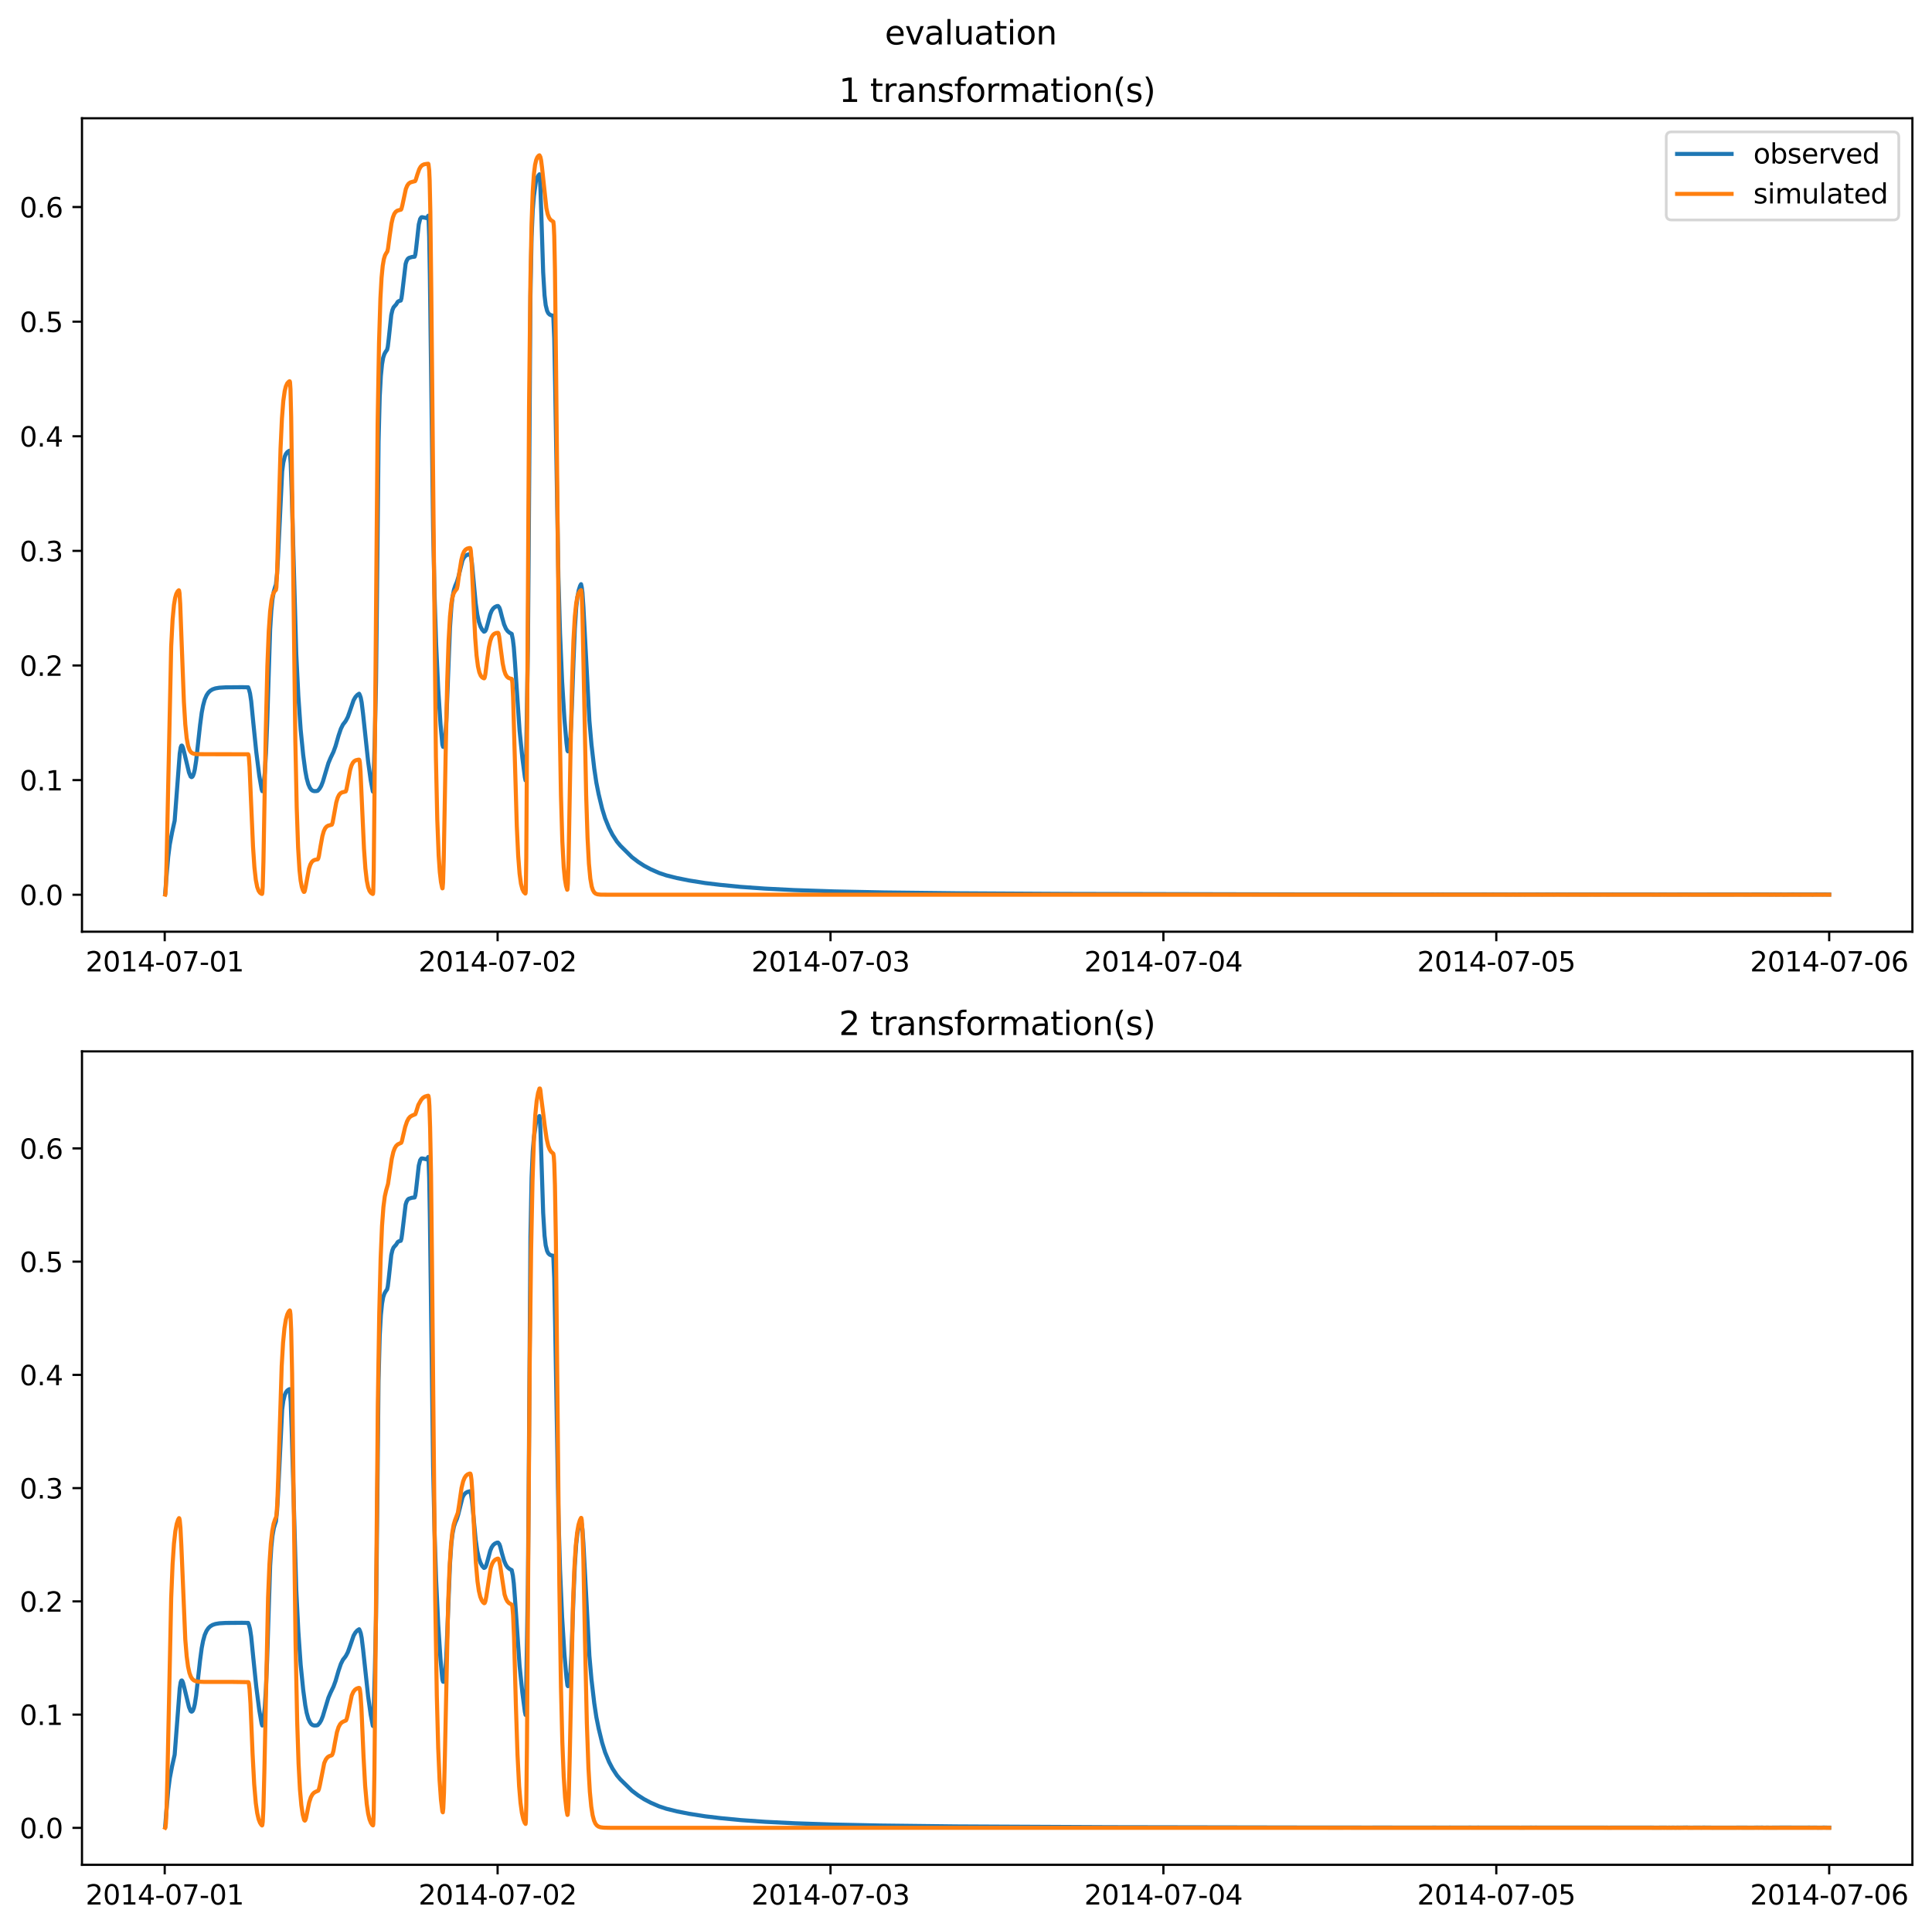 <?xml version="1.0" encoding="utf-8" standalone="no"?>
<!DOCTYPE svg PUBLIC "-//W3C//DTD SVG 1.1//EN"
  "http://www.w3.org/Graphics/SVG/1.1/DTD/svg11.dtd">
<svg xmlns:xlink="http://www.w3.org/1999/xlink" width="709.427pt" height="708.798pt" viewBox="0 0 709.427 708.798" xmlns="http://www.w3.org/2000/svg" version="1.1">
 <defs>
  <style type="text/css">*{stroke-linejoin: round; stroke-linecap: butt}</style>
 </defs>
 <g id="figure_1">
  <g id="patch_1">
   <path d="M 0 708.798 
L 709.427 708.798 
L 709.427 0 
L 0 0 
z
" style="fill: #ffffff"/>
  </g>
  <g id="axes_1">
   <g id="patch_2">
    <path d="M 30.103 342.2 
L 702.227 342.2 
L 702.227 43.44 
L 30.103 43.44 
z
" style="fill: #ffffff"/>
   </g>
   <g id="matplotlib.axis_1">
    <g id="xtick_1">
     <g id="line2d_1">
      <defs>
       <path id="mff44031fd1" d="M 0 0 
L 0 3.5 
" style="stroke: #000000; stroke-width: 0.8"/>
      </defs>
      <g>
       <use xlink:href="#mff44031fd1" x="60.484" y="342.2" style="stroke: #000000; stroke-width: 0.8"/>
      </g>
     </g>
     <g id="text_1">
      <!-- 2014-07-01 -->
      <g transform="translate(31.427 356.798) scale(0.1 -0.1)">
       <defs>
        <path id="DejaVuSans-32" d="M 1228 531 
L 3431 531 
L 3431 0 
L 469 0 
L 469 531 
Q 828 903 1448 1529 
Q 2069 2156 2228 2338 
Q 2531 2678 2651 2914 
Q 2772 3150 2772 3378 
Q 2772 3750 2511 3984 
Q 2250 4219 1831 4219 
Q 1534 4219 1204 4116 
Q 875 4013 500 3803 
L 500 4441 
Q 881 4594 1212 4672 
Q 1544 4750 1819 4750 
Q 2544 4750 2975 4387 
Q 3406 4025 3406 3419 
Q 3406 3131 3298 2873 
Q 3191 2616 2906 2266 
Q 2828 2175 2409 1742 
Q 1991 1309 1228 531 
z
" transform="scale(0.016)"/>
        <path id="DejaVuSans-30" d="M 2034 4250 
Q 1547 4250 1301 3770 
Q 1056 3291 1056 2328 
Q 1056 1369 1301 889 
Q 1547 409 2034 409 
Q 2525 409 2770 889 
Q 3016 1369 3016 2328 
Q 3016 3291 2770 3770 
Q 2525 4250 2034 4250 
z
M 2034 4750 
Q 2819 4750 3233 4129 
Q 3647 3509 3647 2328 
Q 3647 1150 3233 529 
Q 2819 -91 2034 -91 
Q 1250 -91 836 529 
Q 422 1150 422 2328 
Q 422 3509 836 4129 
Q 1250 4750 2034 4750 
z
" transform="scale(0.016)"/>
        <path id="DejaVuSans-31" d="M 794 531 
L 1825 531 
L 1825 4091 
L 703 3866 
L 703 4441 
L 1819 4666 
L 2450 4666 
L 2450 531 
L 3481 531 
L 3481 0 
L 794 0 
L 794 531 
z
" transform="scale(0.016)"/>
        <path id="DejaVuSans-34" d="M 2419 4116 
L 825 1625 
L 2419 1625 
L 2419 4116 
z
M 2253 4666 
L 3047 4666 
L 3047 1625 
L 3713 1625 
L 3713 1100 
L 3047 1100 
L 3047 0 
L 2419 0 
L 2419 1100 
L 313 1100 
L 313 1709 
L 2253 4666 
z
" transform="scale(0.016)"/>
        <path id="DejaVuSans-2d" d="M 313 2009 
L 1997 2009 
L 1997 1497 
L 313 1497 
L 313 2009 
z
" transform="scale(0.016)"/>
        <path id="DejaVuSans-37" d="M 525 4666 
L 3525 4666 
L 3525 4397 
L 1831 0 
L 1172 0 
L 2766 4134 
L 525 4134 
L 525 4666 
z
" transform="scale(0.016)"/>
       </defs>
       <use xlink:href="#DejaVuSans-32"/>
       <use xlink:href="#DejaVuSans-30" x="63.623"/>
       <use xlink:href="#DejaVuSans-31" x="127.246"/>
       <use xlink:href="#DejaVuSans-34" x="190.869"/>
       <use xlink:href="#DejaVuSans-2d" x="254.492"/>
       <use xlink:href="#DejaVuSans-30" x="290.576"/>
       <use xlink:href="#DejaVuSans-37" x="354.199"/>
       <use xlink:href="#DejaVuSans-2d" x="417.822"/>
       <use xlink:href="#DejaVuSans-30" x="453.906"/>
       <use xlink:href="#DejaVuSans-31" x="517.529"/>
      </g>
     </g>
    </g>
    <g id="xtick_2">
     <g id="line2d_2">
      <g>
       <use xlink:href="#mff44031fd1" x="182.723" y="342.2" style="stroke: #000000; stroke-width: 0.8"/>
      </g>
     </g>
     <g id="text_2">
      <!-- 2014-07-02 -->
      <g transform="translate(153.665 356.798) scale(0.1 -0.1)">
       <use xlink:href="#DejaVuSans-32"/>
       <use xlink:href="#DejaVuSans-30" x="63.623"/>
       <use xlink:href="#DejaVuSans-31" x="127.246"/>
       <use xlink:href="#DejaVuSans-34" x="190.869"/>
       <use xlink:href="#DejaVuSans-2d" x="254.492"/>
       <use xlink:href="#DejaVuSans-30" x="290.576"/>
       <use xlink:href="#DejaVuSans-37" x="354.199"/>
       <use xlink:href="#DejaVuSans-2d" x="417.822"/>
       <use xlink:href="#DejaVuSans-30" x="453.906"/>
       <use xlink:href="#DejaVuSans-32" x="517.529"/>
      </g>
     </g>
    </g>
    <g id="xtick_3">
     <g id="line2d_3">
      <g>
       <use xlink:href="#mff44031fd1" x="304.961" y="342.2" style="stroke: #000000; stroke-width: 0.8"/>
      </g>
     </g>
     <g id="text_3">
      <!-- 2014-07-03 -->
      <g transform="translate(275.903 356.798) scale(0.1 -0.1)">
       <defs>
        <path id="DejaVuSans-33" d="M 2597 2516 
Q 3050 2419 3304 2112 
Q 3559 1806 3559 1356 
Q 3559 666 3084 287 
Q 2609 -91 1734 -91 
Q 1441 -91 1130 -33 
Q 819 25 488 141 
L 488 750 
Q 750 597 1062 519 
Q 1375 441 1716 441 
Q 2309 441 2620 675 
Q 2931 909 2931 1356 
Q 2931 1769 2642 2001 
Q 2353 2234 1838 2234 
L 1294 2234 
L 1294 2753 
L 1863 2753 
Q 2328 2753 2575 2939 
Q 2822 3125 2822 3475 
Q 2822 3834 2567 4026 
Q 2313 4219 1838 4219 
Q 1578 4219 1281 4162 
Q 984 4106 628 3988 
L 628 4550 
Q 988 4650 1302 4700 
Q 1616 4750 1894 4750 
Q 2613 4750 3031 4423 
Q 3450 4097 3450 3541 
Q 3450 3153 3228 2886 
Q 3006 2619 2597 2516 
z
" transform="scale(0.016)"/>
       </defs>
       <use xlink:href="#DejaVuSans-32"/>
       <use xlink:href="#DejaVuSans-30" x="63.623"/>
       <use xlink:href="#DejaVuSans-31" x="127.246"/>
       <use xlink:href="#DejaVuSans-34" x="190.869"/>
       <use xlink:href="#DejaVuSans-2d" x="254.492"/>
       <use xlink:href="#DejaVuSans-30" x="290.576"/>
       <use xlink:href="#DejaVuSans-37" x="354.199"/>
       <use xlink:href="#DejaVuSans-2d" x="417.822"/>
       <use xlink:href="#DejaVuSans-30" x="453.906"/>
       <use xlink:href="#DejaVuSans-33" x="517.529"/>
      </g>
     </g>
    </g>
    <g id="xtick_4">
     <g id="line2d_4">
      <g>
       <use xlink:href="#mff44031fd1" x="427.199" y="342.2" style="stroke: #000000; stroke-width: 0.8"/>
      </g>
     </g>
     <g id="text_4">
      <!-- 2014-07-04 -->
      <g transform="translate(398.141 356.798) scale(0.1 -0.1)">
       <use xlink:href="#DejaVuSans-32"/>
       <use xlink:href="#DejaVuSans-30" x="63.623"/>
       <use xlink:href="#DejaVuSans-31" x="127.246"/>
       <use xlink:href="#DejaVuSans-34" x="190.869"/>
       <use xlink:href="#DejaVuSans-2d" x="254.492"/>
       <use xlink:href="#DejaVuSans-30" x="290.576"/>
       <use xlink:href="#DejaVuSans-37" x="354.199"/>
       <use xlink:href="#DejaVuSans-2d" x="417.822"/>
       <use xlink:href="#DejaVuSans-30" x="453.906"/>
       <use xlink:href="#DejaVuSans-34" x="517.529"/>
      </g>
     </g>
    </g>
    <g id="xtick_5">
     <g id="line2d_5">
      <g>
       <use xlink:href="#mff44031fd1" x="549.437" y="342.2" style="stroke: #000000; stroke-width: 0.8"/>
      </g>
     </g>
     <g id="text_5">
      <!-- 2014-07-05 -->
      <g transform="translate(520.38 356.798) scale(0.1 -0.1)">
       <defs>
        <path id="DejaVuSans-35" d="M 691 4666 
L 3169 4666 
L 3169 4134 
L 1269 4134 
L 1269 2991 
Q 1406 3038 1543 3061 
Q 1681 3084 1819 3084 
Q 2600 3084 3056 2656 
Q 3513 2228 3513 1497 
Q 3513 744 3044 326 
Q 2575 -91 1722 -91 
Q 1428 -91 1123 -41 
Q 819 9 494 109 
L 494 744 
Q 775 591 1075 516 
Q 1375 441 1709 441 
Q 2250 441 2565 725 
Q 2881 1009 2881 1497 
Q 2881 1984 2565 2268 
Q 2250 2553 1709 2553 
Q 1456 2553 1204 2497 
Q 953 2441 691 2322 
L 691 4666 
z
" transform="scale(0.016)"/>
       </defs>
       <use xlink:href="#DejaVuSans-32"/>
       <use xlink:href="#DejaVuSans-30" x="63.623"/>
       <use xlink:href="#DejaVuSans-31" x="127.246"/>
       <use xlink:href="#DejaVuSans-34" x="190.869"/>
       <use xlink:href="#DejaVuSans-2d" x="254.492"/>
       <use xlink:href="#DejaVuSans-30" x="290.576"/>
       <use xlink:href="#DejaVuSans-37" x="354.199"/>
       <use xlink:href="#DejaVuSans-2d" x="417.822"/>
       <use xlink:href="#DejaVuSans-30" x="453.906"/>
       <use xlink:href="#DejaVuSans-35" x="517.529"/>
      </g>
     </g>
    </g>
    <g id="xtick_6">
     <g id="line2d_6">
      <g>
       <use xlink:href="#mff44031fd1" x="671.676" y="342.2" style="stroke: #000000; stroke-width: 0.8"/>
      </g>
     </g>
     <g id="text_6">
      <!-- 2014-07-06 -->
      <g transform="translate(642.618 356.798) scale(0.1 -0.1)">
       <defs>
        <path id="DejaVuSans-36" d="M 2113 2584 
Q 1688 2584 1439 2293 
Q 1191 2003 1191 1497 
Q 1191 994 1439 701 
Q 1688 409 2113 409 
Q 2538 409 2786 701 
Q 3034 994 3034 1497 
Q 3034 2003 2786 2293 
Q 2538 2584 2113 2584 
z
M 3366 4563 
L 3366 3988 
Q 3128 4100 2886 4159 
Q 2644 4219 2406 4219 
Q 1781 4219 1451 3797 
Q 1122 3375 1075 2522 
Q 1259 2794 1537 2939 
Q 1816 3084 2150 3084 
Q 2853 3084 3261 2657 
Q 3669 2231 3669 1497 
Q 3669 778 3244 343 
Q 2819 -91 2113 -91 
Q 1303 -91 875 529 
Q 447 1150 447 2328 
Q 447 3434 972 4092 
Q 1497 4750 2381 4750 
Q 2619 4750 2861 4703 
Q 3103 4656 3366 4563 
z
" transform="scale(0.016)"/>
       </defs>
       <use xlink:href="#DejaVuSans-32"/>
       <use xlink:href="#DejaVuSans-30" x="63.623"/>
       <use xlink:href="#DejaVuSans-31" x="127.246"/>
       <use xlink:href="#DejaVuSans-34" x="190.869"/>
       <use xlink:href="#DejaVuSans-2d" x="254.492"/>
       <use xlink:href="#DejaVuSans-30" x="290.576"/>
       <use xlink:href="#DejaVuSans-37" x="354.199"/>
       <use xlink:href="#DejaVuSans-2d" x="417.822"/>
       <use xlink:href="#DejaVuSans-30" x="453.906"/>
       <use xlink:href="#DejaVuSans-36" x="517.529"/>
      </g>
     </g>
    </g>
   </g>
   <g id="matplotlib.axis_2">
    <g id="ytick_1">
     <g id="line2d_7">
      <defs>
       <path id="m6290685fee" d="M 0 0 
L -3.5 0 
" style="stroke: #000000; stroke-width: 0.8"/>
      </defs>
      <g>
       <use xlink:href="#m6290685fee" x="30.103" y="328.62" style="stroke: #000000; stroke-width: 0.8"/>
      </g>
     </g>
     <g id="text_7">
      <!-- 0.0 -->
      <g transform="translate(7.2 332.419) scale(0.1 -0.1)">
       <defs>
        <path id="DejaVuSans-2e" d="M 684 794 
L 1344 794 
L 1344 0 
L 684 0 
L 684 794 
z
" transform="scale(0.016)"/>
       </defs>
       <use xlink:href="#DejaVuSans-30"/>
       <use xlink:href="#DejaVuSans-2e" x="63.623"/>
       <use xlink:href="#DejaVuSans-30" x="95.41"/>
      </g>
     </g>
    </g>
    <g id="ytick_2">
     <g id="line2d_8">
      <g>
       <use xlink:href="#m6290685fee" x="30.103" y="286.524" style="stroke: #000000; stroke-width: 0.8"/>
      </g>
     </g>
     <g id="text_8">
      <!-- 0.1 -->
      <g transform="translate(7.2 290.323) scale(0.1 -0.1)">
       <use xlink:href="#DejaVuSans-30"/>
       <use xlink:href="#DejaVuSans-2e" x="63.623"/>
       <use xlink:href="#DejaVuSans-31" x="95.41"/>
      </g>
     </g>
    </g>
    <g id="ytick_3">
     <g id="line2d_9">
      <g>
       <use xlink:href="#m6290685fee" x="30.103" y="244.427" style="stroke: #000000; stroke-width: 0.8"/>
      </g>
     </g>
     <g id="text_9">
      <!-- 0.2 -->
      <g transform="translate(7.2 248.227) scale(0.1 -0.1)">
       <use xlink:href="#DejaVuSans-30"/>
       <use xlink:href="#DejaVuSans-2e" x="63.623"/>
       <use xlink:href="#DejaVuSans-32" x="95.41"/>
      </g>
     </g>
    </g>
    <g id="ytick_4">
     <g id="line2d_10">
      <g>
       <use xlink:href="#m6290685fee" x="30.103" y="202.331" style="stroke: #000000; stroke-width: 0.8"/>
      </g>
     </g>
     <g id="text_10">
      <!-- 0.3 -->
      <g transform="translate(7.2 206.13) scale(0.1 -0.1)">
       <use xlink:href="#DejaVuSans-30"/>
       <use xlink:href="#DejaVuSans-2e" x="63.623"/>
       <use xlink:href="#DejaVuSans-33" x="95.41"/>
      </g>
     </g>
    </g>
    <g id="ytick_5">
     <g id="line2d_11">
      <g>
       <use xlink:href="#m6290685fee" x="30.103" y="160.235" style="stroke: #000000; stroke-width: 0.8"/>
      </g>
     </g>
     <g id="text_11">
      <!-- 0.4 -->
      <g transform="translate(7.2 164.034) scale(0.1 -0.1)">
       <use xlink:href="#DejaVuSans-30"/>
       <use xlink:href="#DejaVuSans-2e" x="63.623"/>
       <use xlink:href="#DejaVuSans-34" x="95.41"/>
      </g>
     </g>
    </g>
    <g id="ytick_6">
     <g id="line2d_12">
      <g>
       <use xlink:href="#m6290685fee" x="30.103" y="118.138" style="stroke: #000000; stroke-width: 0.8"/>
      </g>
     </g>
     <g id="text_12">
      <!-- 0.5 -->
      <g transform="translate(7.2 121.938) scale(0.1 -0.1)">
       <use xlink:href="#DejaVuSans-30"/>
       <use xlink:href="#DejaVuSans-2e" x="63.623"/>
       <use xlink:href="#DejaVuSans-35" x="95.41"/>
      </g>
     </g>
    </g>
    <g id="ytick_7">
     <g id="line2d_13">
      <g>
       <use xlink:href="#m6290685fee" x="30.103" y="76.042" style="stroke: #000000; stroke-width: 0.8"/>
      </g>
     </g>
     <g id="text_13">
      <!-- 0.6 -->
      <g transform="translate(7.2 79.841) scale(0.1 -0.1)">
       <use xlink:href="#DejaVuSans-30"/>
       <use xlink:href="#DejaVuSans-2e" x="63.623"/>
       <use xlink:href="#DejaVuSans-36" x="95.41"/>
      </g>
     </g>
    </g>
   </g>
   <g id="line2d_14">
    <path d="M 60.654 328.218 
L 61.079 322.563 
L 61.758 314.735 
L 62.352 310.12 
L 63.201 305.651 
L 64.135 301.433 
L 66.002 276.74 
L 66.342 274.541 
L 66.596 273.886 
L 66.766 273.826 
L 66.936 274.001 
L 67.191 274.613 
L 67.615 276.257 
L 69.398 283.74 
L 69.992 285.195 
L 70.331 285.432 
L 70.586 285.327 
L 70.841 284.984 
L 71.18 284.1 
L 71.52 282.677 
L 72.029 279.38 
L 73.472 266.265 
L 74.066 261.78 
L 74.576 259.127 
L 75.17 256.934 
L 75.849 255.372 
L 76.528 254.366 
L 77.207 253.709 
L 78.056 253.191 
L 79.075 252.838 
L 80.518 252.588 
L 82.895 252.446 
L 88.837 252.398 
L 91.129 252.434 
L 91.468 253.361 
L 91.808 254.688 
L 92.232 257.498 
L 92.996 265.28 
L 94.1 276.164 
L 95.203 284.889 
L 96.052 289.797 
L 96.307 290.583 
L 96.477 290.102 
L 96.816 288.009 
L 97.241 283.726 
L 97.665 276.667 
L 98.09 265.893 
L 99.193 231.236 
L 99.618 224.311 
L 100.042 220.109 
L 100.551 217.191 
L 101.061 215.461 
L 101.315 214.741 
L 101.74 210.711 
L 102.079 204.923 
L 103.607 173.149 
L 104.032 169.917 
L 104.541 167.753 
L 104.966 166.76 
L 105.475 166.073 
L 106.069 165.649 
L 106.324 165.539 
L 106.409 165.733 
L 106.748 170.239 
L 107.088 179.841 
L 108.786 240.184 
L 109.549 255.577 
L 110.398 267.958 
L 111.332 277.323 
L 112.096 283.066 
L 112.605 285.827 
L 113.2 287.992 
L 113.794 289.343 
L 114.303 290.051 
L 114.813 290.423 
L 115.407 290.58 
L 116.256 290.54 
L 116.68 290.421 
L 117.359 289.654 
L 117.953 288.64 
L 118.548 287.116 
L 119.566 283.674 
L 120.585 280.279 
L 121.349 278.452 
L 122.452 276.135 
L 123.216 274.028 
L 124.32 270.184 
L 125.169 267.667 
L 125.933 266.123 
L 126.697 265.149 
L 127.036 264.647 
L 127.715 263.347 
L 128.31 261.664 
L 129.838 257.184 
L 130.517 256.005 
L 131.196 255.246 
L 131.875 254.795 
L 132.13 255.298 
L 132.469 256.273 
L 132.809 258.025 
L 133.318 262.23 
L 135.186 279.786 
L 136.119 286.539 
L 136.883 290.591 
L 136.968 290.773 
L 137.138 288.106 
L 137.647 270.254 
L 138.072 250.57 
L 138.411 220.137 
L 139.006 162.348 
L 139.43 145.687 
L 139.854 138.052 
L 140.279 133.801 
L 140.703 131.378 
L 141.128 130.077 
L 141.552 129.295 
L 142.146 128.44 
L 142.401 127.308 
L 142.741 124.465 
L 143.674 115.72 
L 144.099 113.865 
L 144.523 112.872 
L 145.033 112.287 
L 145.457 111.822 
L 146.051 110.847 
L 146.476 110.582 
L 147.155 110.389 
L 147.409 109.575 
L 147.664 107.797 
L 148.937 96.96 
L 149.277 95.879 
L 149.701 95.118 
L 150.126 94.749 
L 151.229 94.396 
L 152.248 94.28 
L 152.503 93.486 
L 152.757 91.669 
L 153.776 82.418 
L 154.285 80.423 
L 154.71 79.822 
L 154.964 79.762 
L 156.323 80.016 
L 156.577 80.116 
L 156.832 79.86 
L 157.171 79.387 
L 157.256 79.223 
L 157.341 79.592 
L 157.596 86.941 
L 157.851 101.565 
L 159.039 194.358 
L 159.548 217.932 
L 160.143 236.576 
L 160.907 252.982 
L 161.755 266.005 
L 162.435 273.462 
L 162.689 274.294 
L 162.859 274.339 
L 163.029 274.054 
L 163.283 272.78 
L 163.538 270.407 
L 163.878 264.989 
L 164.472 249.87 
L 165.236 230.492 
L 165.745 222.843 
L 166.17 219.233 
L 166.679 216.633 
L 167.188 215.088 
L 167.782 213.716 
L 168.292 212.031 
L 169.82 205.838 
L 170.329 204.842 
L 170.923 204.167 
L 171.602 203.754 
L 172.536 203.49 
L 172.621 203.532 
L 172.961 204.646 
L 173.3 206.85 
L 173.809 212.321 
L 174.658 221.458 
L 175.253 225.692 
L 175.847 228.382 
L 176.441 230.118 
L 177.035 231.25 
L 177.714 232.004 
L 177.969 231.928 
L 178.224 231.7 
L 178.563 230.991 
L 179.073 229.183 
L 180.006 225.627 
L 180.516 224.37 
L 181.11 223.486 
L 181.704 222.972 
L 182.468 222.605 
L 182.892 222.579 
L 183.317 223.09 
L 183.656 223.961 
L 184.336 226.627 
L 185.1 229.336 
L 185.779 230.908 
L 186.373 231.756 
L 187.052 232.341 
L 187.901 232.816 
L 188.325 234.891 
L 188.665 237.721 
L 189.089 243.277 
L 190.787 268.369 
L 191.806 278.34 
L 192.739 285.488 
L 192.994 286.642 
L 193.164 280.91 
L 193.843 238.159 
L 194.098 207.917 
L 194.777 108.841 
L 195.201 86.966 
L 195.626 77.124 
L 196.05 72.004 
L 196.899 65.78 
L 197.748 64.41 
L 198.087 64.011 
L 198.257 65.769 
L 198.427 68.804 
L 198.766 78.541 
L 199.446 99.993 
L 199.955 108.465 
L 200.379 112.066 
L 200.889 114.138 
L 201.313 115.014 
L 201.822 115.528 
L 202.417 115.805 
L 203.096 115.944 
L 203.181 116.354 
L 203.52 124.281 
L 203.86 142.019 
L 205.048 211.95 
L 205.642 232.597 
L 206.406 250.269 
L 207.255 264.057 
L 208.019 272.942 
L 208.359 275.648 
L 208.529 275.958 
L 208.698 275.898 
L 208.868 275.492 
L 209.123 274.157 
L 209.462 270.588 
L 209.802 264.449 
L 210.566 243.202 
L 211.075 230.944 
L 211.584 223.116 
L 212.009 219.371 
L 212.518 216.736 
L 213.028 215.153 
L 213.367 214.562 
L 213.622 215.734 
L 213.876 217.768 
L 214.216 222.783 
L 216.423 264.672 
L 217.187 273.453 
L 218.206 282.267 
L 218.97 287.41 
L 219.819 291.678 
L 221.092 296.967 
L 222.195 300.557 
L 223.639 304.114 
L 224.912 306.583 
L 226.525 309.091 
L 227.798 310.615 
L 232.042 314.815 
L 234.334 316.558 
L 236.541 317.988 
L 238.918 319.259 
L 241.974 320.612 
L 244.691 321.525 
L 248.511 322.482 
L 253.095 323.399 
L 258.952 324.332 
L 264.554 325.007 
L 271.94 325.733 
L 280.853 326.368 
L 291.634 326.911 
L 306.234 327.402 
L 324.91 327.785 
L 352.243 328.098 
L 391.461 328.321 
L 467.266 328.488 
L 482.461 328.503 
L 485.008 328.502 
L 488.403 328.507 
L 497.571 328.5 
L 499.184 328.512 
L 503.513 328.51 
L 506.145 328.511 
L 525.16 328.526 
L 525.499 328.512 
L 527.112 328.517 
L 528.3 328.511 
L 528.98 328.521 
L 529.828 328.507 
L 530.423 328.52 
L 531.017 328.517 
L 531.696 328.528 
L 545.787 328.513 
L 546.466 328.523 
L 548.079 328.514 
L 552.918 328.529 
L 554.87 328.547 
L 555.38 328.518 
L 556.228 328.532 
L 556.992 328.536 
L 559.2 328.526 
L 559.794 328.529 
L 565.227 328.51 
L 566.075 328.531 
L 566.585 328.527 
L 567.603 328.512 
L 568.877 328.51 
L 569.556 328.523 
L 570.065 328.505 
L 570.49 328.535 
L 570.999 328.521 
L 571.933 328.5 
L 572.442 328.507 
L 573.121 328.528 
L 574.225 328.521 
L 574.904 328.528 
L 575.413 328.537 
L 577.111 328.52 
L 578.129 328.517 
L 579.488 328.522 
L 579.997 328.531 
L 583.223 328.531 
L 583.562 328.51 
L 583.902 328.535 
L 584.241 328.518 
L 584.836 328.525 
L 585.854 328.535 
L 589.335 328.523 
L 589.929 328.53 
L 590.863 328.53 
L 592.051 328.513 
L 592.985 328.52 
L 593.409 328.517 
L 594.428 328.525 
L 605.633 328.52 
L 606.227 328.51 
L 606.567 328.529 
L 608.434 328.538 
L 610.132 328.527 
L 610.557 328.521 
L 611.151 328.531 
L 611.745 328.514 
L 612.169 328.545 
L 612.679 328.544 
L 619.724 328.521 
L 620.149 328.545 
L 620.573 328.516 
L 620.998 328.538 
L 638.315 328.527 
L 639.249 328.525 
L 642.644 328.536 
L 643.153 328.533 
L 643.408 328.508 
L 648.671 328.521 
L 648.926 328.536 
L 649.435 328.517 
L 649.775 328.563 
L 650.284 328.529 
L 650.539 328.532 
L 650.963 328.541 
L 651.218 328.528 
L 651.727 328.513 
L 652.067 328.554 
L 652.916 328.532 
L 653.425 328.541 
L 654.019 328.499 
L 654.359 328.534 
L 654.783 328.553 
L 658.094 328.511 
L 658.348 328.515 
L 658.773 328.512 
L 659.027 328.528 
L 659.452 328.518 
L 660.386 328.529 
L 664.29 328.525 
L 665.139 328.521 
L 665.564 328.558 
L 666.073 328.522 
L 666.922 328.512 
L 669.469 328.53 
L 670.063 328.514 
L 670.317 328.516 
L 670.742 328.537 
L 671.336 328.535 
L 671.676 328.542 
L 671.676 328.542 
" clip-path="url(#p36e314dc4c)" style="fill: none; stroke: #1f77b4; stroke-width: 1.5; stroke-linecap: square"/>
   </g>
   <g id="line2d_15">
    <path d="M 60.654 328.584 
L 60.739 328.291 
L 60.909 325.803 
L 61.164 316.614 
L 62.861 237.438 
L 63.371 227.652 
L 63.88 222.185 
L 64.304 219.631 
L 64.729 218.151 
L 65.238 217.19 
L 65.663 216.794 
L 65.747 216.878 
L 65.917 217.853 
L 66.172 221.828 
L 66.681 235.576 
L 67.53 257.79 
L 68.039 266.094 
L 68.549 271.107 
L 69.058 273.928 
L 69.567 275.442 
L 70.077 276.228 
L 70.586 276.626 
L 71.265 276.864 
L 72.369 276.981 
L 75.764 277.01 
L 91.129 277.027 
L 91.214 277.143 
L 91.384 278.074 
L 91.638 281.63 
L 92.148 293.589 
L 92.912 311.012 
L 93.421 318.552 
L 93.93 323.149 
L 94.439 325.753 
L 94.949 327.157 
L 95.458 327.888 
L 95.967 328.26 
L 96.222 328.33 
L 96.307 328.061 
L 96.477 325.622 
L 96.731 316.489 
L 97.58 269.267 
L 98.175 244.649 
L 98.684 231.861 
L 99.193 224.502 
L 99.703 220.49 
L 100.127 218.645 
L 100.551 217.589 
L 101.061 216.909 
L 101.315 216.671 
L 101.485 215.707 
L 101.74 210.585 
L 102.249 191.594 
L 103.013 164.816 
L 103.522 153.792 
L 104.032 147.252 
L 104.541 143.616 
L 104.966 141.922 
L 105.475 140.805 
L 105.984 140.239 
L 106.324 140.023 
L 106.409 140.08 
L 106.494 140.44 
L 106.663 142.968 
L 106.918 153.045 
L 107.342 183.9 
L 108.446 272.087 
L 108.955 296.522 
L 109.465 311.272 
L 109.974 319.569 
L 110.398 323.462 
L 110.823 325.721 
L 111.247 327.009 
L 111.587 327.586 
L 111.757 327.547 
L 111.926 327.149 
L 112.266 325.539 
L 113.454 319.081 
L 113.964 317.535 
L 114.473 316.624 
L 114.982 316.119 
L 115.577 315.821 
L 116.425 315.652 
L 116.68 315.596 
L 116.85 315.34 
L 117.105 314.401 
L 117.699 310.82 
L 118.378 307.104 
L 118.887 305.308 
L 119.396 304.226 
L 119.906 303.618 
L 120.5 303.255 
L 121.264 303.058 
L 121.858 302.883 
L 122.113 302.183 
L 122.537 299.927 
L 123.471 294.757 
L 123.98 293.02 
L 124.49 291.973 
L 124.999 291.385 
L 125.593 291.034 
L 126.442 290.833 
L 126.951 290.675 
L 127.206 289.997 
L 127.631 287.815 
L 128.564 282.817 
L 129.074 281.139 
L 129.583 280.128 
L 130.092 279.559 
L 130.687 279.22 
L 131.535 279.026 
L 131.875 279.009 
L 131.96 279.114 
L 132.13 280.002 
L 132.384 283.421 
L 132.894 294.933 
L 133.658 311.695 
L 134.167 318.944 
L 134.676 323.363 
L 135.186 325.865 
L 135.695 327.215 
L 136.204 327.917 
L 136.798 328.311 
L 136.883 328.355 
L 136.968 328.27 
L 137.053 327.432 
L 137.223 320.263 
L 137.478 295.115 
L 138.666 155.54 
L 139.175 125.973 
L 139.685 109.601 
L 140.109 102.015 
L 140.534 97.646 
L 140.958 95.17 
L 141.382 93.784 
L 141.807 93.016 
L 142.231 92.361 
L 142.486 91.209 
L 143.08 86.683 
L 143.759 82.046 
L 144.269 79.85 
L 144.778 78.544 
L 145.287 77.816 
L 145.881 77.385 
L 146.645 77.153 
L 147.24 77 
L 147.409 76.704 
L 147.749 75.384 
L 149.022 69.425 
L 149.532 68.183 
L 150.041 67.466 
L 150.635 67.03 
L 151.399 66.79 
L 152.418 66.533 
L 152.672 66.03 
L 153.267 64.074 
L 153.946 62.141 
L 154.455 61.252 
L 155.049 60.67 
L 155.728 60.355 
L 156.662 60.197 
L 157.256 60.143 
L 157.341 60.361 
L 157.596 62.538 
L 157.766 66.178 
L 158.02 77.765 
L 158.36 106.317 
L 160.058 277.918 
L 160.567 301.011 
L 161.076 314.147 
L 161.501 320.35 
L 161.925 323.964 
L 162.35 326.032 
L 162.435 326.28 
L 162.519 326.241 
L 162.689 324.189 
L 162.944 315.49 
L 163.623 277.942 
L 164.217 250.365 
L 164.726 235.33 
L 165.236 226.458 
L 165.745 221.541 
L 166.17 219.256 
L 166.594 217.937 
L 167.103 217.083 
L 167.782 216.223 
L 168.037 215.004 
L 168.716 209.954 
L 169.395 205.699 
L 169.905 203.72 
L 170.414 202.547 
L 170.923 201.896 
L 171.518 201.511 
L 172.281 201.305 
L 172.621 201.284 
L 172.706 201.393 
L 172.876 202.245 
L 173.13 205.503 
L 173.64 216.547 
L 174.489 234.211 
L 174.998 240.781 
L 175.507 244.741 
L 176.017 246.966 
L 176.526 248.159 
L 177.035 248.778 
L 177.629 249.126 
L 177.799 249.133 
L 177.969 248.839 
L 178.224 247.621 
L 178.818 242.839 
L 179.497 237.861 
L 180.006 235.457 
L 180.516 234.01 
L 181.025 233.198 
L 181.534 232.762 
L 182.213 232.49 
L 182.892 232.429 
L 183.062 232.737 
L 183.317 233.935 
L 183.826 237.936 
L 184.59 243.679 
L 185.1 246.138 
L 185.609 247.629 
L 186.118 248.471 
L 186.628 248.924 
L 187.307 249.208 
L 187.901 249.341 
L 187.986 249.526 
L 188.155 250.919 
L 188.41 256.22 
L 188.919 274.279 
L 189.768 303.394 
L 190.278 314.286 
L 190.787 320.866 
L 191.296 324.57 
L 191.806 326.559 
L 192.315 327.591 
L 192.824 328.111 
L 192.909 328.184 
L 192.994 328.055 
L 193.079 326.702 
L 193.249 315.147 
L 193.588 261.244 
L 194.267 149.36 
L 194.777 102.783 
L 195.201 81.855 
L 195.626 70.282 
L 196.05 63.975 
L 196.474 60.564 
L 196.899 58.728 
L 197.323 57.743 
L 197.833 57.145 
L 198.087 57.045 
L 198.427 57.68 
L 198.682 58.813 
L 199.021 61.469 
L 200.634 76.483 
L 201.143 78.742 
L 201.653 80.04 
L 202.162 80.747 
L 202.756 81.157 
L 203.181 81.454 
L 203.35 82.855 
L 203.52 86.679 
L 203.775 99.008 
L 204.199 136.386 
L 205.473 263.688 
L 205.982 292.183 
L 206.491 309.1 
L 207.001 318.504 
L 207.425 322.88 
L 207.849 325.406 
L 208.274 326.801 
L 208.359 326.704 
L 208.529 324.554 
L 208.783 315.745 
L 209.462 278.038 
L 210.057 250.405 
L 210.566 235.349 
L 211.075 226.467 
L 211.584 221.546 
L 212.009 219.258 
L 212.433 217.938 
L 212.943 217.084 
L 213.367 216.753 
L 213.452 216.946 
L 213.622 218.714 
L 213.876 225.77 
L 214.301 245.98 
L 215.235 291.911 
L 215.744 307.657 
L 216.253 317.24 
L 216.763 322.662 
L 217.272 325.583 
L 217.696 326.914 
L 218.206 327.779 
L 218.715 328.21 
L 219.394 328.465 
L 220.498 328.589 
L 223.808 328.62 
L 573.97 328.62 
L 671.676 328.62 
L 671.676 328.62 
" clip-path="url(#p36e314dc4c)" style="fill: none; stroke: #ff7f0e; stroke-width: 1.5; stroke-linecap: square"/>
   </g>
   <g id="patch_3">
    <path d="M 30.103 342.2 
L 30.103 43.44 
" style="fill: none; stroke: #000000; stroke-width: 0.8; stroke-linejoin: miter; stroke-linecap: square"/>
   </g>
   <g id="patch_4">
    <path d="M 702.227 342.2 
L 702.227 43.44 
" style="fill: none; stroke: #000000; stroke-width: 0.8; stroke-linejoin: miter; stroke-linecap: square"/>
   </g>
   <g id="patch_5">
    <path d="M 30.103 342.2 
L 702.227 342.2 
" style="fill: none; stroke: #000000; stroke-width: 0.8; stroke-linejoin: miter; stroke-linecap: square"/>
   </g>
   <g id="patch_6">
    <path d="M 30.103 43.44 
L 702.227 43.44 
" style="fill: none; stroke: #000000; stroke-width: 0.8; stroke-linejoin: miter; stroke-linecap: square"/>
   </g>
   <g id="text_14">
    <!-- 1 transformation(s) -->
    <g transform="translate(308.05 37.44) scale(0.12 -0.12)">
     <defs>
      <path id="DejaVuSans-20" transform="scale(0.016)"/>
      <path id="DejaVuSans-74" d="M 1172 4494 
L 1172 3500 
L 2356 3500 
L 2356 3053 
L 1172 3053 
L 1172 1153 
Q 1172 725 1289 603 
Q 1406 481 1766 481 
L 2356 481 
L 2356 0 
L 1766 0 
Q 1100 0 847 248 
Q 594 497 594 1153 
L 594 3053 
L 172 3053 
L 172 3500 
L 594 3500 
L 594 4494 
L 1172 4494 
z
" transform="scale(0.016)"/>
      <path id="DejaVuSans-72" d="M 2631 2963 
Q 2534 3019 2420 3045 
Q 2306 3072 2169 3072 
Q 1681 3072 1420 2755 
Q 1159 2438 1159 1844 
L 1159 0 
L 581 0 
L 581 3500 
L 1159 3500 
L 1159 2956 
Q 1341 3275 1631 3429 
Q 1922 3584 2338 3584 
Q 2397 3584 2469 3576 
Q 2541 3569 2628 3553 
L 2631 2963 
z
" transform="scale(0.016)"/>
      <path id="DejaVuSans-61" d="M 2194 1759 
Q 1497 1759 1228 1600 
Q 959 1441 959 1056 
Q 959 750 1161 570 
Q 1363 391 1709 391 
Q 2188 391 2477 730 
Q 2766 1069 2766 1631 
L 2766 1759 
L 2194 1759 
z
M 3341 1997 
L 3341 0 
L 2766 0 
L 2766 531 
Q 2569 213 2275 61 
Q 1981 -91 1556 -91 
Q 1019 -91 701 211 
Q 384 513 384 1019 
Q 384 1609 779 1909 
Q 1175 2209 1959 2209 
L 2766 2209 
L 2766 2266 
Q 2766 2663 2505 2880 
Q 2244 3097 1772 3097 
Q 1472 3097 1187 3025 
Q 903 2953 641 2809 
L 641 3341 
Q 956 3463 1253 3523 
Q 1550 3584 1831 3584 
Q 2591 3584 2966 3190 
Q 3341 2797 3341 1997 
z
" transform="scale(0.016)"/>
      <path id="DejaVuSans-6e" d="M 3513 2113 
L 3513 0 
L 2938 0 
L 2938 2094 
Q 2938 2591 2744 2837 
Q 2550 3084 2163 3084 
Q 1697 3084 1428 2787 
Q 1159 2491 1159 1978 
L 1159 0 
L 581 0 
L 581 3500 
L 1159 3500 
L 1159 2956 
Q 1366 3272 1645 3428 
Q 1925 3584 2291 3584 
Q 2894 3584 3203 3211 
Q 3513 2838 3513 2113 
z
" transform="scale(0.016)"/>
      <path id="DejaVuSans-73" d="M 2834 3397 
L 2834 2853 
Q 2591 2978 2328 3040 
Q 2066 3103 1784 3103 
Q 1356 3103 1142 2972 
Q 928 2841 928 2578 
Q 928 2378 1081 2264 
Q 1234 2150 1697 2047 
L 1894 2003 
Q 2506 1872 2764 1633 
Q 3022 1394 3022 966 
Q 3022 478 2636 193 
Q 2250 -91 1575 -91 
Q 1294 -91 989 -36 
Q 684 19 347 128 
L 347 722 
Q 666 556 975 473 
Q 1284 391 1588 391 
Q 1994 391 2212 530 
Q 2431 669 2431 922 
Q 2431 1156 2273 1281 
Q 2116 1406 1581 1522 
L 1381 1569 
Q 847 1681 609 1914 
Q 372 2147 372 2553 
Q 372 3047 722 3315 
Q 1072 3584 1716 3584 
Q 2034 3584 2315 3537 
Q 2597 3491 2834 3397 
z
" transform="scale(0.016)"/>
      <path id="DejaVuSans-66" d="M 2375 4863 
L 2375 4384 
L 1825 4384 
Q 1516 4384 1395 4259 
Q 1275 4134 1275 3809 
L 1275 3500 
L 2222 3500 
L 2222 3053 
L 1275 3053 
L 1275 0 
L 697 0 
L 697 3053 
L 147 3053 
L 147 3500 
L 697 3500 
L 697 3744 
Q 697 4328 969 4595 
Q 1241 4863 1831 4863 
L 2375 4863 
z
" transform="scale(0.016)"/>
      <path id="DejaVuSans-6f" d="M 1959 3097 
Q 1497 3097 1228 2736 
Q 959 2375 959 1747 
Q 959 1119 1226 758 
Q 1494 397 1959 397 
Q 2419 397 2687 759 
Q 2956 1122 2956 1747 
Q 2956 2369 2687 2733 
Q 2419 3097 1959 3097 
z
M 1959 3584 
Q 2709 3584 3137 3096 
Q 3566 2609 3566 1747 
Q 3566 888 3137 398 
Q 2709 -91 1959 -91 
Q 1206 -91 779 398 
Q 353 888 353 1747 
Q 353 2609 779 3096 
Q 1206 3584 1959 3584 
z
" transform="scale(0.016)"/>
      <path id="DejaVuSans-6d" d="M 3328 2828 
Q 3544 3216 3844 3400 
Q 4144 3584 4550 3584 
Q 5097 3584 5394 3201 
Q 5691 2819 5691 2113 
L 5691 0 
L 5113 0 
L 5113 2094 
Q 5113 2597 4934 2840 
Q 4756 3084 4391 3084 
Q 3944 3084 3684 2787 
Q 3425 2491 3425 1978 
L 3425 0 
L 2847 0 
L 2847 2094 
Q 2847 2600 2669 2842 
Q 2491 3084 2119 3084 
Q 1678 3084 1418 2786 
Q 1159 2488 1159 1978 
L 1159 0 
L 581 0 
L 581 3500 
L 1159 3500 
L 1159 2956 
Q 1356 3278 1631 3431 
Q 1906 3584 2284 3584 
Q 2666 3584 2933 3390 
Q 3200 3197 3328 2828 
z
" transform="scale(0.016)"/>
      <path id="DejaVuSans-69" d="M 603 3500 
L 1178 3500 
L 1178 0 
L 603 0 
L 603 3500 
z
M 603 4863 
L 1178 4863 
L 1178 4134 
L 603 4134 
L 603 4863 
z
" transform="scale(0.016)"/>
      <path id="DejaVuSans-28" d="M 1984 4856 
Q 1566 4138 1362 3434 
Q 1159 2731 1159 2009 
Q 1159 1288 1364 580 
Q 1569 -128 1984 -844 
L 1484 -844 
Q 1016 -109 783 600 
Q 550 1309 550 2009 
Q 550 2706 781 3412 
Q 1013 4119 1484 4856 
L 1984 4856 
z
" transform="scale(0.016)"/>
      <path id="DejaVuSans-29" d="M 513 4856 
L 1013 4856 
Q 1481 4119 1714 3412 
Q 1947 2706 1947 2009 
Q 1947 1309 1714 600 
Q 1481 -109 1013 -844 
L 513 -844 
Q 928 -128 1133 580 
Q 1338 1288 1338 2009 
Q 1338 2731 1133 3434 
Q 928 4138 513 4856 
z
" transform="scale(0.016)"/>
     </defs>
     <use xlink:href="#DejaVuSans-31"/>
     <use xlink:href="#DejaVuSans-20" x="63.623"/>
     <use xlink:href="#DejaVuSans-74" x="95.41"/>
     <use xlink:href="#DejaVuSans-72" x="134.619"/>
     <use xlink:href="#DejaVuSans-61" x="175.732"/>
     <use xlink:href="#DejaVuSans-6e" x="237.012"/>
     <use xlink:href="#DejaVuSans-73" x="300.391"/>
     <use xlink:href="#DejaVuSans-66" x="352.49"/>
     <use xlink:href="#DejaVuSans-6f" x="387.695"/>
     <use xlink:href="#DejaVuSans-72" x="448.877"/>
     <use xlink:href="#DejaVuSans-6d" x="488.24"/>
     <use xlink:href="#DejaVuSans-61" x="585.652"/>
     <use xlink:href="#DejaVuSans-74" x="646.932"/>
     <use xlink:href="#DejaVuSans-69" x="686.141"/>
     <use xlink:href="#DejaVuSans-6f" x="713.924"/>
     <use xlink:href="#DejaVuSans-6e" x="775.105"/>
     <use xlink:href="#DejaVuSans-28" x="838.484"/>
     <use xlink:href="#DejaVuSans-73" x="877.498"/>
     <use xlink:href="#DejaVuSans-29" x="929.598"/>
    </g>
   </g>
   <g id="legend_1">
    <g id="patch_7">
     <path d="M 613.833 80.796 
L 695.227 80.796 
Q 697.227 80.796 697.227 78.796 
L 697.227 50.44 
Q 697.227 48.44 695.227 48.44 
L 613.833 48.44 
Q 611.833 48.44 611.833 50.44 
L 611.833 78.796 
Q 611.833 80.796 613.833 80.796 
z
" style="fill: #ffffff; opacity: 0.8; stroke: #cccccc; stroke-linejoin: miter"/>
    </g>
    <g id="line2d_16">
     <path d="M 615.833 56.538 
L 625.833 56.538 
L 635.833 56.538 
" style="fill: none; stroke: #1f77b4; stroke-width: 1.5; stroke-linecap: square"/>
    </g>
    <g id="text_15">
     <!-- observed -->
     <g transform="translate(643.833 60.038) scale(0.1 -0.1)">
      <defs>
       <path id="DejaVuSans-62" d="M 3116 1747 
Q 3116 2381 2855 2742 
Q 2594 3103 2138 3103 
Q 1681 3103 1420 2742 
Q 1159 2381 1159 1747 
Q 1159 1113 1420 752 
Q 1681 391 2138 391 
Q 2594 391 2855 752 
Q 3116 1113 3116 1747 
z
M 1159 2969 
Q 1341 3281 1617 3432 
Q 1894 3584 2278 3584 
Q 2916 3584 3314 3078 
Q 3713 2572 3713 1747 
Q 3713 922 3314 415 
Q 2916 -91 2278 -91 
Q 1894 -91 1617 61 
Q 1341 213 1159 525 
L 1159 0 
L 581 0 
L 581 4863 
L 1159 4863 
L 1159 2969 
z
" transform="scale(0.016)"/>
       <path id="DejaVuSans-65" d="M 3597 1894 
L 3597 1613 
L 953 1613 
Q 991 1019 1311 708 
Q 1631 397 2203 397 
Q 2534 397 2845 478 
Q 3156 559 3463 722 
L 3463 178 
Q 3153 47 2828 -22 
Q 2503 -91 2169 -91 
Q 1331 -91 842 396 
Q 353 884 353 1716 
Q 353 2575 817 3079 
Q 1281 3584 2069 3584 
Q 2775 3584 3186 3129 
Q 3597 2675 3597 1894 
z
M 3022 2063 
Q 3016 2534 2758 2815 
Q 2500 3097 2075 3097 
Q 1594 3097 1305 2825 
Q 1016 2553 972 2059 
L 3022 2063 
z
" transform="scale(0.016)"/>
       <path id="DejaVuSans-76" d="M 191 3500 
L 800 3500 
L 1894 563 
L 2988 3500 
L 3597 3500 
L 2284 0 
L 1503 0 
L 191 3500 
z
" transform="scale(0.016)"/>
       <path id="DejaVuSans-64" d="M 2906 2969 
L 2906 4863 
L 3481 4863 
L 3481 0 
L 2906 0 
L 2906 525 
Q 2725 213 2448 61 
Q 2172 -91 1784 -91 
Q 1150 -91 751 415 
Q 353 922 353 1747 
Q 353 2572 751 3078 
Q 1150 3584 1784 3584 
Q 2172 3584 2448 3432 
Q 2725 3281 2906 2969 
z
M 947 1747 
Q 947 1113 1208 752 
Q 1469 391 1925 391 
Q 2381 391 2643 752 
Q 2906 1113 2906 1747 
Q 2906 2381 2643 2742 
Q 2381 3103 1925 3103 
Q 1469 3103 1208 2742 
Q 947 2381 947 1747 
z
" transform="scale(0.016)"/>
      </defs>
      <use xlink:href="#DejaVuSans-6f"/>
      <use xlink:href="#DejaVuSans-62" x="61.182"/>
      <use xlink:href="#DejaVuSans-73" x="124.658"/>
      <use xlink:href="#DejaVuSans-65" x="176.758"/>
      <use xlink:href="#DejaVuSans-72" x="238.281"/>
      <use xlink:href="#DejaVuSans-76" x="279.395"/>
      <use xlink:href="#DejaVuSans-65" x="338.574"/>
      <use xlink:href="#DejaVuSans-64" x="400.098"/>
     </g>
    </g>
    <g id="line2d_17">
     <path d="M 615.833 71.217 
L 625.833 71.217 
L 635.833 71.217 
" style="fill: none; stroke: #ff7f0e; stroke-width: 1.5; stroke-linecap: square"/>
    </g>
    <g id="text_16">
     <!-- simulated -->
     <g transform="translate(643.833 74.717) scale(0.1 -0.1)">
      <defs>
       <path id="DejaVuSans-75" d="M 544 1381 
L 544 3500 
L 1119 3500 
L 1119 1403 
Q 1119 906 1312 657 
Q 1506 409 1894 409 
Q 2359 409 2629 706 
Q 2900 1003 2900 1516 
L 2900 3500 
L 3475 3500 
L 3475 0 
L 2900 0 
L 2900 538 
Q 2691 219 2414 64 
Q 2138 -91 1772 -91 
Q 1169 -91 856 284 
Q 544 659 544 1381 
z
M 1991 3584 
L 1991 3584 
z
" transform="scale(0.016)"/>
       <path id="DejaVuSans-6c" d="M 603 4863 
L 1178 4863 
L 1178 0 
L 603 0 
L 603 4863 
z
" transform="scale(0.016)"/>
      </defs>
      <use xlink:href="#DejaVuSans-73"/>
      <use xlink:href="#DejaVuSans-69" x="52.1"/>
      <use xlink:href="#DejaVuSans-6d" x="79.883"/>
      <use xlink:href="#DejaVuSans-75" x="177.295"/>
      <use xlink:href="#DejaVuSans-6c" x="240.674"/>
      <use xlink:href="#DejaVuSans-61" x="268.457"/>
      <use xlink:href="#DejaVuSans-74" x="329.736"/>
      <use xlink:href="#DejaVuSans-65" x="368.945"/>
      <use xlink:href="#DejaVuSans-64" x="430.469"/>
     </g>
    </g>
   </g>
  </g>
  <g id="axes_2">
   <g id="patch_8">
    <path d="M 30.103 684.92 
L 702.227 684.92 
L 702.227 386.16 
L 30.103 386.16 
z
" style="fill: #ffffff"/>
   </g>
   <g id="matplotlib.axis_3">
    <g id="xtick_7">
     <g id="line2d_18">
      <g>
       <use xlink:href="#mff44031fd1" x="60.484" y="684.92" style="stroke: #000000; stroke-width: 0.8"/>
      </g>
     </g>
     <g id="text_17">
      <!-- 2014-07-01 -->
      <g transform="translate(31.427 699.518) scale(0.1 -0.1)">
       <use xlink:href="#DejaVuSans-32"/>
       <use xlink:href="#DejaVuSans-30" x="63.623"/>
       <use xlink:href="#DejaVuSans-31" x="127.246"/>
       <use xlink:href="#DejaVuSans-34" x="190.869"/>
       <use xlink:href="#DejaVuSans-2d" x="254.492"/>
       <use xlink:href="#DejaVuSans-30" x="290.576"/>
       <use xlink:href="#DejaVuSans-37" x="354.199"/>
       <use xlink:href="#DejaVuSans-2d" x="417.822"/>
       <use xlink:href="#DejaVuSans-30" x="453.906"/>
       <use xlink:href="#DejaVuSans-31" x="517.529"/>
      </g>
     </g>
    </g>
    <g id="xtick_8">
     <g id="line2d_19">
      <g>
       <use xlink:href="#mff44031fd1" x="182.723" y="684.92" style="stroke: #000000; stroke-width: 0.8"/>
      </g>
     </g>
     <g id="text_18">
      <!-- 2014-07-02 -->
      <g transform="translate(153.665 699.518) scale(0.1 -0.1)">
       <use xlink:href="#DejaVuSans-32"/>
       <use xlink:href="#DejaVuSans-30" x="63.623"/>
       <use xlink:href="#DejaVuSans-31" x="127.246"/>
       <use xlink:href="#DejaVuSans-34" x="190.869"/>
       <use xlink:href="#DejaVuSans-2d" x="254.492"/>
       <use xlink:href="#DejaVuSans-30" x="290.576"/>
       <use xlink:href="#DejaVuSans-37" x="354.199"/>
       <use xlink:href="#DejaVuSans-2d" x="417.822"/>
       <use xlink:href="#DejaVuSans-30" x="453.906"/>
       <use xlink:href="#DejaVuSans-32" x="517.529"/>
      </g>
     </g>
    </g>
    <g id="xtick_9">
     <g id="line2d_20">
      <g>
       <use xlink:href="#mff44031fd1" x="304.961" y="684.92" style="stroke: #000000; stroke-width: 0.8"/>
      </g>
     </g>
     <g id="text_19">
      <!-- 2014-07-03 -->
      <g transform="translate(275.903 699.518) scale(0.1 -0.1)">
       <use xlink:href="#DejaVuSans-32"/>
       <use xlink:href="#DejaVuSans-30" x="63.623"/>
       <use xlink:href="#DejaVuSans-31" x="127.246"/>
       <use xlink:href="#DejaVuSans-34" x="190.869"/>
       <use xlink:href="#DejaVuSans-2d" x="254.492"/>
       <use xlink:href="#DejaVuSans-30" x="290.576"/>
       <use xlink:href="#DejaVuSans-37" x="354.199"/>
       <use xlink:href="#DejaVuSans-2d" x="417.822"/>
       <use xlink:href="#DejaVuSans-30" x="453.906"/>
       <use xlink:href="#DejaVuSans-33" x="517.529"/>
      </g>
     </g>
    </g>
    <g id="xtick_10">
     <g id="line2d_21">
      <g>
       <use xlink:href="#mff44031fd1" x="427.199" y="684.92" style="stroke: #000000; stroke-width: 0.8"/>
      </g>
     </g>
     <g id="text_20">
      <!-- 2014-07-04 -->
      <g transform="translate(398.141 699.518) scale(0.1 -0.1)">
       <use xlink:href="#DejaVuSans-32"/>
       <use xlink:href="#DejaVuSans-30" x="63.623"/>
       <use xlink:href="#DejaVuSans-31" x="127.246"/>
       <use xlink:href="#DejaVuSans-34" x="190.869"/>
       <use xlink:href="#DejaVuSans-2d" x="254.492"/>
       <use xlink:href="#DejaVuSans-30" x="290.576"/>
       <use xlink:href="#DejaVuSans-37" x="354.199"/>
       <use xlink:href="#DejaVuSans-2d" x="417.822"/>
       <use xlink:href="#DejaVuSans-30" x="453.906"/>
       <use xlink:href="#DejaVuSans-34" x="517.529"/>
      </g>
     </g>
    </g>
    <g id="xtick_11">
     <g id="line2d_22">
      <g>
       <use xlink:href="#mff44031fd1" x="549.437" y="684.92" style="stroke: #000000; stroke-width: 0.8"/>
      </g>
     </g>
     <g id="text_21">
      <!-- 2014-07-05 -->
      <g transform="translate(520.38 699.518) scale(0.1 -0.1)">
       <use xlink:href="#DejaVuSans-32"/>
       <use xlink:href="#DejaVuSans-30" x="63.623"/>
       <use xlink:href="#DejaVuSans-31" x="127.246"/>
       <use xlink:href="#DejaVuSans-34" x="190.869"/>
       <use xlink:href="#DejaVuSans-2d" x="254.492"/>
       <use xlink:href="#DejaVuSans-30" x="290.576"/>
       <use xlink:href="#DejaVuSans-37" x="354.199"/>
       <use xlink:href="#DejaVuSans-2d" x="417.822"/>
       <use xlink:href="#DejaVuSans-30" x="453.906"/>
       <use xlink:href="#DejaVuSans-35" x="517.529"/>
      </g>
     </g>
    </g>
    <g id="xtick_12">
     <g id="line2d_23">
      <g>
       <use xlink:href="#mff44031fd1" x="671.676" y="684.92" style="stroke: #000000; stroke-width: 0.8"/>
      </g>
     </g>
     <g id="text_22">
      <!-- 2014-07-06 -->
      <g transform="translate(642.618 699.518) scale(0.1 -0.1)">
       <use xlink:href="#DejaVuSans-32"/>
       <use xlink:href="#DejaVuSans-30" x="63.623"/>
       <use xlink:href="#DejaVuSans-31" x="127.246"/>
       <use xlink:href="#DejaVuSans-34" x="190.869"/>
       <use xlink:href="#DejaVuSans-2d" x="254.492"/>
       <use xlink:href="#DejaVuSans-30" x="290.576"/>
       <use xlink:href="#DejaVuSans-37" x="354.199"/>
       <use xlink:href="#DejaVuSans-2d" x="417.822"/>
       <use xlink:href="#DejaVuSans-30" x="453.906"/>
       <use xlink:href="#DejaVuSans-36" x="517.529"/>
      </g>
     </g>
    </g>
   </g>
   <g id="matplotlib.axis_4">
    <g id="ytick_8">
     <g id="line2d_24">
      <g>
       <use xlink:href="#m6290685fee" x="30.103" y="671.34" style="stroke: #000000; stroke-width: 0.8"/>
      </g>
     </g>
     <g id="text_23">
      <!-- 0.0 -->
      <g transform="translate(7.2 675.139) scale(0.1 -0.1)">
       <use xlink:href="#DejaVuSans-30"/>
       <use xlink:href="#DejaVuSans-2e" x="63.623"/>
       <use xlink:href="#DejaVuSans-30" x="95.41"/>
      </g>
     </g>
    </g>
    <g id="ytick_9">
     <g id="line2d_25">
      <g>
       <use xlink:href="#m6290685fee" x="30.103" y="629.748" style="stroke: #000000; stroke-width: 0.8"/>
      </g>
     </g>
     <g id="text_24">
      <!-- 0.1 -->
      <g transform="translate(7.2 633.547) scale(0.1 -0.1)">
       <use xlink:href="#DejaVuSans-30"/>
       <use xlink:href="#DejaVuSans-2e" x="63.623"/>
       <use xlink:href="#DejaVuSans-31" x="95.41"/>
      </g>
     </g>
    </g>
    <g id="ytick_10">
     <g id="line2d_26">
      <g>
       <use xlink:href="#m6290685fee" x="30.103" y="588.156" style="stroke: #000000; stroke-width: 0.8"/>
      </g>
     </g>
     <g id="text_25">
      <!-- 0.2 -->
      <g transform="translate(7.2 591.955) scale(0.1 -0.1)">
       <use xlink:href="#DejaVuSans-30"/>
       <use xlink:href="#DejaVuSans-2e" x="63.623"/>
       <use xlink:href="#DejaVuSans-32" x="95.41"/>
      </g>
     </g>
    </g>
    <g id="ytick_11">
     <g id="line2d_27">
      <g>
       <use xlink:href="#m6290685fee" x="30.103" y="546.564" style="stroke: #000000; stroke-width: 0.8"/>
      </g>
     </g>
     <g id="text_26">
      <!-- 0.3 -->
      <g transform="translate(7.2 550.363) scale(0.1 -0.1)">
       <use xlink:href="#DejaVuSans-30"/>
       <use xlink:href="#DejaVuSans-2e" x="63.623"/>
       <use xlink:href="#DejaVuSans-33" x="95.41"/>
      </g>
     </g>
    </g>
    <g id="ytick_12">
     <g id="line2d_28">
      <g>
       <use xlink:href="#m6290685fee" x="30.103" y="504.972" style="stroke: #000000; stroke-width: 0.8"/>
      </g>
     </g>
     <g id="text_27">
      <!-- 0.4 -->
      <g transform="translate(7.2 508.772) scale(0.1 -0.1)">
       <use xlink:href="#DejaVuSans-30"/>
       <use xlink:href="#DejaVuSans-2e" x="63.623"/>
       <use xlink:href="#DejaVuSans-34" x="95.41"/>
      </g>
     </g>
    </g>
    <g id="ytick_13">
     <g id="line2d_29">
      <g>
       <use xlink:href="#m6290685fee" x="30.103" y="463.38" style="stroke: #000000; stroke-width: 0.8"/>
      </g>
     </g>
     <g id="text_28">
      <!-- 0.5 -->
      <g transform="translate(7.2 467.18) scale(0.1 -0.1)">
       <use xlink:href="#DejaVuSans-30"/>
       <use xlink:href="#DejaVuSans-2e" x="63.623"/>
       <use xlink:href="#DejaVuSans-35" x="95.41"/>
      </g>
     </g>
    </g>
    <g id="ytick_14">
     <g id="line2d_30">
      <g>
       <use xlink:href="#m6290685fee" x="30.103" y="421.788" style="stroke: #000000; stroke-width: 0.8"/>
      </g>
     </g>
     <g id="text_29">
      <!-- 0.6 -->
      <g transform="translate(7.2 425.588) scale(0.1 -0.1)">
       <use xlink:href="#DejaVuSans-30"/>
       <use xlink:href="#DejaVuSans-2e" x="63.623"/>
       <use xlink:href="#DejaVuSans-36" x="95.41"/>
      </g>
     </g>
    </g>
   </g>
   <g id="line2d_31">
    <path d="M 60.654 670.942 
L 61.079 665.355 
L 61.758 657.622 
L 62.352 653.062 
L 63.201 648.646 
L 64.135 644.479 
L 66.002 620.081 
L 66.342 617.909 
L 66.596 617.262 
L 66.766 617.203 
L 66.936 617.376 
L 67.191 617.98 
L 67.615 619.604 
L 69.398 626.998 
L 69.992 628.436 
L 70.331 628.67 
L 70.586 628.566 
L 70.841 628.227 
L 71.18 627.353 
L 71.52 625.947 
L 72.029 622.69 
L 73.472 609.732 
L 74.066 605.301 
L 74.576 602.68 
L 75.17 600.513 
L 75.849 598.969 
L 76.528 597.976 
L 77.207 597.327 
L 78.056 596.815 
L 79.075 596.466 
L 80.518 596.219 
L 82.895 596.079 
L 88.837 596.032 
L 91.129 596.067 
L 91.468 596.983 
L 91.808 598.294 
L 92.232 601.07 
L 92.996 608.759 
L 94.1 619.512 
L 95.203 628.133 
L 96.052 632.983 
L 96.307 633.758 
L 96.477 633.284 
L 96.816 631.215 
L 97.241 626.984 
L 97.665 620.01 
L 98.09 609.365 
L 99.193 575.123 
L 99.618 568.281 
L 100.042 564.129 
L 100.551 561.246 
L 101.061 559.536 
L 101.315 558.825 
L 101.74 554.844 
L 102.079 549.125 
L 103.607 517.731 
L 104.032 514.538 
L 104.541 512.401 
L 104.966 511.419 
L 105.475 510.741 
L 106.069 510.322 
L 106.324 510.213 
L 106.409 510.405 
L 106.748 514.857 
L 107.088 524.344 
L 108.786 583.964 
L 109.549 599.172 
L 110.398 611.405 
L 111.332 620.658 
L 112.096 626.332 
L 112.605 629.06 
L 113.2 631.198 
L 113.794 632.533 
L 114.303 633.233 
L 114.813 633.6 
L 115.407 633.755 
L 116.256 633.717 
L 116.68 633.598 
L 117.359 632.841 
L 117.953 631.839 
L 118.548 630.334 
L 119.566 626.933 
L 120.585 623.578 
L 121.349 621.774 
L 122.452 619.484 
L 123.216 617.402 
L 124.32 613.605 
L 125.169 611.118 
L 125.933 609.592 
L 126.697 608.629 
L 127.036 608.133 
L 127.715 606.849 
L 128.31 605.186 
L 129.838 600.76 
L 130.517 599.595 
L 131.196 598.845 
L 131.875 598.4 
L 132.13 598.896 
L 132.469 599.86 
L 132.809 601.591 
L 133.318 605.746 
L 135.186 623.091 
L 136.119 629.763 
L 136.883 633.767 
L 136.968 633.946 
L 137.138 631.312 
L 137.647 613.673 
L 138.072 594.225 
L 138.411 564.156 
L 139.006 507.06 
L 139.43 490.599 
L 139.854 483.056 
L 140.279 478.855 
L 140.703 476.461 
L 141.128 475.176 
L 141.552 474.403 
L 142.146 473.558 
L 142.401 472.44 
L 142.741 469.631 
L 143.674 460.991 
L 144.099 459.158 
L 144.523 458.177 
L 145.033 457.599 
L 145.457 457.14 
L 146.051 456.176 
L 146.476 455.914 
L 147.155 455.724 
L 147.409 454.919 
L 147.664 453.163 
L 148.937 442.456 
L 149.277 441.388 
L 149.701 440.636 
L 150.126 440.272 
L 151.229 439.923 
L 152.248 439.808 
L 152.503 439.023 
L 152.757 437.229 
L 153.776 428.088 
L 154.285 426.117 
L 154.71 425.523 
L 154.964 425.464 
L 156.323 425.715 
L 156.577 425.813 
L 156.832 425.561 
L 157.171 425.093 
L 157.256 424.931 
L 157.341 425.296 
L 157.596 432.557 
L 157.851 447.006 
L 159.039 538.687 
L 159.548 561.978 
L 160.143 580.399 
L 160.907 596.608 
L 161.755 609.475 
L 162.435 616.843 
L 162.689 617.664 
L 162.859 617.709 
L 163.029 617.428 
L 163.283 616.169 
L 163.538 613.825 
L 163.878 608.472 
L 164.472 593.534 
L 165.236 574.388 
L 165.745 566.83 
L 166.17 563.264 
L 166.679 560.695 
L 167.188 559.168 
L 167.782 557.813 
L 168.292 556.148 
L 169.82 550.029 
L 170.329 549.045 
L 170.923 548.378 
L 171.602 547.971 
L 172.536 547.71 
L 172.621 547.751 
L 172.961 548.851 
L 173.3 551.029 
L 173.809 556.434 
L 174.658 565.462 
L 175.253 569.645 
L 175.847 572.303 
L 176.441 574.018 
L 177.035 575.137 
L 177.714 575.881 
L 177.969 575.806 
L 178.224 575.581 
L 178.563 574.881 
L 179.073 573.094 
L 180.006 569.581 
L 180.516 568.339 
L 181.11 567.465 
L 181.704 566.958 
L 182.468 566.595 
L 182.892 566.569 
L 183.317 567.074 
L 183.656 567.935 
L 184.336 570.57 
L 185.1 573.245 
L 185.779 574.798 
L 186.373 575.637 
L 187.052 576.215 
L 187.901 576.684 
L 188.325 578.734 
L 188.665 581.531 
L 189.089 587.019 
L 190.787 611.811 
L 191.806 621.662 
L 192.739 628.725 
L 192.994 629.865 
L 193.164 624.201 
L 193.843 581.963 
L 194.098 552.083 
L 194.777 454.194 
L 195.201 432.581 
L 195.626 422.858 
L 196.05 417.799 
L 196.899 411.649 
L 197.748 410.296 
L 198.087 409.902 
L 198.257 411.638 
L 198.427 414.637 
L 198.766 424.257 
L 199.446 445.452 
L 199.955 453.823 
L 200.379 457.381 
L 200.889 459.428 
L 201.313 460.293 
L 201.822 460.801 
L 202.417 461.075 
L 203.096 461.213 
L 203.181 461.617 
L 203.52 469.449 
L 203.86 486.975 
L 205.048 556.068 
L 205.642 576.467 
L 206.406 593.928 
L 207.255 607.551 
L 208.019 616.329 
L 208.359 619.003 
L 208.529 619.309 
L 208.698 619.249 
L 208.868 618.849 
L 209.123 617.53 
L 209.462 614.004 
L 209.802 607.938 
L 210.566 586.945 
L 211.075 574.834 
L 211.584 567.1 
L 212.009 563.4 
L 212.518 560.797 
L 213.028 559.232 
L 213.367 558.649 
L 213.622 559.806 
L 213.876 561.817 
L 214.216 566.771 
L 216.423 608.158 
L 217.187 616.834 
L 218.206 625.542 
L 218.97 630.624 
L 219.819 634.841 
L 221.092 640.066 
L 222.195 643.614 
L 223.639 647.127 
L 224.912 649.567 
L 226.525 652.045 
L 227.798 653.551 
L 232.042 657.7 
L 234.334 659.423 
L 236.541 660.836 
L 238.918 662.091 
L 241.974 663.428 
L 244.691 664.33 
L 248.511 665.276 
L 253.095 666.182 
L 258.952 667.103 
L 264.639 667.78 
L 272.109 668.501 
L 281.107 669.13 
L 291.973 669.666 
L 305.81 670.125 
L 323.551 670.493 
L 350.885 670.814 
L 407.42 671.097 
L 481.867 671.226 
L 487.045 671.228 
L 490.525 671.231 
L 495.024 671.227 
L 501.051 671.237 
L 503.428 671.235 
L 506.484 671.231 
L 511.068 671.234 
L 514.124 671.24 
L 516.077 671.235 
L 520.151 671.24 
L 524.311 671.238 
L 527.197 671.232 
L 527.791 671.242 
L 529.913 671.243 
L 531.441 671.242 
L 532.375 671.232 
L 533.988 671.245 
L 535.091 671.24 
L 535.94 671.24 
L 537.044 671.237 
L 538.657 671.242 
L 539.93 671.227 
L 540.609 671.245 
L 541.373 671.237 
L 542.137 671.243 
L 542.731 671.228 
L 543.495 671.241 
L 544.344 671.239 
L 545.278 671.24 
L 546.806 671.242 
L 548.419 671.237 
L 549.013 671.239 
L 557.587 671.244 
L 558.266 671.258 
L 558.945 671.249 
L 560.303 671.247 
L 562.425 671.23 
L 563.104 671.248 
L 564.038 671.225 
L 564.547 671.242 
L 588.91 671.238 
L 589.42 671.258 
L 589.759 671.241 
L 590.608 671.257 
L 590.948 671.257 
L 591.796 671.248 
L 592.985 671.241 
L 593.409 671.238 
L 594.428 671.246 
L 605.633 671.241 
L 606.227 671.231 
L 606.567 671.25 
L 608.434 671.259 
L 610.132 671.248 
L 610.557 671.242 
L 611.151 671.252 
L 611.745 671.235 
L 612.169 671.266 
L 612.849 671.247 
L 613.613 671.264 
L 613.952 671.25 
L 614.546 671.242 
L 615.395 671.27 
L 615.82 671.238 
L 616.584 671.257 
L 619.555 671.212 
L 619.894 671.258 
L 620.319 671.237 
L 620.743 671.265 
L 621.168 671.254 
L 621.592 671.261 
L 621.847 671.244 
L 623.035 671.246 
L 624.223 671.235 
L 624.648 671.262 
L 625.412 671.232 
L 625.667 671.232 
L 628.128 671.248 
L 628.807 671.27 
L 629.402 671.261 
L 637.466 671.259 
L 637.89 671.239 
L 638.315 671.248 
L 639.249 671.246 
L 642.644 671.257 
L 643.153 671.254 
L 643.578 671.263 
L 645.276 671.229 
L 645.53 671.247 
L 645.87 671.25 
L 647.058 671.228 
L 647.398 671.25 
L 647.907 671.262 
L 648.247 671.255 
L 649.096 671.244 
L 649.605 671.256 
L 652.491 671.249 
L 653.17 671.238 
L 653.595 671.233 
L 663.611 671.237 
L 664.545 671.23 
L 664.97 671.259 
L 665.394 671.241 
L 665.649 671.256 
L 666.158 671.233 
L 666.413 671.248 
L 667.007 671.237 
L 667.431 671.269 
L 668.874 671.259 
L 669.129 671.251 
L 669.638 671.223 
L 670.657 671.251 
L 671.676 671.263 
L 671.676 671.263 
" clip-path="url(#pd21fbdeae7)" style="fill: none; stroke: #1f77b4; stroke-width: 1.5; stroke-linecap: square"/>
   </g>
   <g id="line2d_32">
    <path d="M 60.654 671.305 
L 60.739 671.137 
L 60.909 669.764 
L 61.164 664.347 
L 61.503 651.216 
L 62.861 586.954 
L 63.371 574.587 
L 63.88 566.96 
L 64.389 562.387 
L 64.899 559.697 
L 65.408 558.133 
L 65.747 557.583 
L 65.832 557.659 
L 66.002 558.403 
L 66.257 561.109 
L 66.596 567.765 
L 68.039 602.18 
L 68.549 608.309 
L 69.058 612.133 
L 69.567 614.45 
L 70.077 615.828 
L 70.586 616.636 
L 71.18 617.163 
L 71.859 617.468 
L 72.878 617.655 
L 74.83 617.736 
L 85.611 617.747 
L 91.214 617.829 
L 91.384 618.341 
L 91.638 620.416 
L 91.978 625.718 
L 92.742 644.075 
L 93.336 655.253 
L 93.93 662.25 
L 94.439 665.885 
L 94.949 668.109 
L 95.458 669.443 
L 95.967 670.233 
L 96.222 670.464 
L 96.307 670.363 
L 96.477 669.12 
L 96.731 663.856 
L 97.071 650.876 
L 98.429 586.878 
L 98.939 574.543 
L 99.448 566.935 
L 99.957 562.373 
L 100.467 559.689 
L 100.976 558.129 
L 101.4 557.18 
L 101.57 555.98 
L 101.825 551.957 
L 102.164 542.724 
L 103.438 501.743 
L 103.947 493.113 
L 104.456 487.815 
L 104.966 484.658 
L 105.475 482.816 
L 105.984 481.755 
L 106.409 481.293 
L 106.494 481.461 
L 106.663 482.782 
L 106.918 488.531 
L 107.258 504.277 
L 107.767 544.845 
L 108.531 603.553 
L 109.125 632.359 
L 109.634 647.717 
L 110.144 657.255 
L 110.653 663.034 
L 111.162 666.478 
L 111.672 668.439 
L 111.926 668.693 
L 112.096 668.535 
L 112.351 667.833 
L 112.775 665.718 
L 113.539 661.969 
L 114.133 660.136 
L 114.728 659.045 
L 115.322 658.427 
L 116.001 658.052 
L 116.85 657.683 
L 117.105 657.104 
L 117.444 655.706 
L 119.057 647.553 
L 119.651 646.214 
L 120.245 645.453 
L 120.84 645.034 
L 121.604 644.765 
L 121.858 644.649 
L 122.113 644.218 
L 122.452 643.041 
L 122.962 640.17 
L 123.726 636.208 
L 124.32 634.335 
L 124.914 633.238 
L 125.508 632.622 
L 126.187 632.252 
L 127.036 631.896 
L 127.291 631.355 
L 127.631 630.052 
L 129.159 622.72 
L 129.753 621.386 
L 130.347 620.627 
L 130.941 620.209 
L 131.705 619.941 
L 131.96 619.969 
L 132.13 620.436 
L 132.384 622.407 
L 132.724 627.488 
L 133.488 645.133 
L 134.082 655.878 
L 134.676 662.603 
L 135.186 666.097 
L 135.695 668.234 
L 136.204 669.517 
L 136.714 670.276 
L 136.968 670.442 
L 137.053 670.02 
L 137.223 666.177 
L 137.478 651.428 
L 137.902 607.86 
L 138.751 515.122 
L 139.26 482.264 
L 139.77 462.165 
L 140.279 450.263 
L 140.788 443.36 
L 141.297 439.412 
L 141.807 437.176 
L 142.486 434.819 
L 142.995 431.364 
L 143.844 425.654 
L 144.438 423.097 
L 144.948 421.726 
L 145.457 420.884 
L 146.051 420.324 
L 146.73 419.999 
L 147.325 419.73 
L 147.579 419.12 
L 148.004 417.216 
L 148.768 413.937 
L 149.447 411.917 
L 150.041 410.794 
L 150.635 410.136 
L 151.314 409.737 
L 152.503 409.233 
L 152.757 408.544 
L 153.606 405.833 
L 154.625 404.017 
L 155.304 403.224 
L 155.983 402.78 
L 156.832 402.517 
L 157.256 402.442 
L 157.341 402.57 
L 157.511 403.626 
L 157.681 406.285 
L 157.935 414.165 
L 158.275 431.413 
L 158.615 462.201 
L 159.803 586.919 
L 160.397 622.873 
L 160.907 642.009 
L 161.416 653.872 
L 161.925 661.048 
L 162.435 665.287 
L 162.604 665.634 
L 162.774 664.204 
L 163.029 658.495 
L 163.368 644.719 
L 164.557 589.016 
L 165.066 575.921 
L 165.575 567.785 
L 166.085 562.882 
L 166.594 559.988 
L 167.103 558.303 
L 168.122 555.604 
L 168.546 552.925 
L 169.48 546.493 
L 170.074 544.059 
L 170.584 542.8 
L 171.093 542.037 
L 171.687 541.531 
L 172.451 541.212 
L 172.706 541.238 
L 172.876 541.681 
L 173.13 543.539 
L 173.47 548.328 
L 174.149 563.248 
L 174.743 574.017 
L 175.337 580.806 
L 175.847 584.327 
L 176.356 586.468 
L 176.865 587.743 
L 177.375 588.491 
L 177.799 588.838 
L 177.969 588.761 
L 178.224 588.153 
L 178.563 586.441 
L 180.176 575.963 
L 180.685 574.451 
L 181.195 573.525 
L 181.789 572.903 
L 182.468 572.537 
L 182.892 572.443 
L 183.062 572.583 
L 183.317 573.246 
L 183.656 574.981 
L 185.269 585.614 
L 185.779 587.172 
L 186.288 588.131 
L 186.882 588.776 
L 187.561 589.158 
L 187.986 589.416 
L 188.155 590.209 
L 188.41 593.325 
L 188.75 601.278 
L 189.429 626.204 
L 190.023 644.404 
L 190.617 656.019 
L 191.127 662.111 
L 191.636 665.86 
L 192.145 668.117 
L 192.655 669.457 
L 192.994 669.898 
L 193.079 669.237 
L 193.249 663.064 
L 193.503 640.554 
L 193.928 579.675 
L 194.522 499.526 
L 195.031 458.92 
L 195.541 433.722 
L 196.05 418.489 
L 196.559 409.529 
L 197.069 404.363 
L 197.578 401.425 
L 198.087 399.808 
L 198.257 399.791 
L 198.427 400.431 
L 198.766 403.491 
L 199.276 407.393 
L 200.04 413.591 
L 200.719 418.248 
L 201.313 420.825 
L 201.822 422.163 
L 202.332 422.969 
L 202.926 423.497 
L 203.181 423.74 
L 203.35 424.738 
L 203.52 427.335 
L 203.775 435.438 
L 204.114 455.22 
L 204.539 497.103 
L 205.388 582.071 
L 205.982 619.691 
L 206.491 639.94 
L 207.001 652.579 
L 207.51 660.262 
L 208.019 664.85 
L 208.359 666.604 
L 208.444 666.523 
L 208.613 664.947 
L 208.868 659.063 
L 209.208 645.113 
L 210.396 589.124 
L 210.905 575.983 
L 211.415 567.819 
L 211.924 562.902 
L 212.433 559.999 
L 212.943 558.309 
L 213.367 557.494 
L 213.452 557.515 
L 213.622 558.311 
L 213.876 562.184 
L 214.216 572.714 
L 214.81 602.762 
L 215.489 632.87 
L 216.084 649.396 
L 216.593 658.101 
L 217.102 663.47 
L 217.612 666.708 
L 218.121 668.632 
L 218.63 669.764 
L 219.139 670.426 
L 219.734 670.857 
L 220.498 671.128 
L 221.686 671.281 
L 224.403 671.337 
L 259.716 671.34 
L 671.676 671.34 
L 671.676 671.34 
" clip-path="url(#pd21fbdeae7)" style="fill: none; stroke: #ff7f0e; stroke-width: 1.5; stroke-linecap: square"/>
   </g>
   <g id="patch_9">
    <path d="M 30.103 684.92 
L 30.103 386.16 
" style="fill: none; stroke: #000000; stroke-width: 0.8; stroke-linejoin: miter; stroke-linecap: square"/>
   </g>
   <g id="patch_10">
    <path d="M 702.227 684.92 
L 702.227 386.16 
" style="fill: none; stroke: #000000; stroke-width: 0.8; stroke-linejoin: miter; stroke-linecap: square"/>
   </g>
   <g id="patch_11">
    <path d="M 30.103 684.92 
L 702.227 684.92 
" style="fill: none; stroke: #000000; stroke-width: 0.8; stroke-linejoin: miter; stroke-linecap: square"/>
   </g>
   <g id="patch_12">
    <path d="M 30.103 386.16 
L 702.227 386.16 
" style="fill: none; stroke: #000000; stroke-width: 0.8; stroke-linejoin: miter; stroke-linecap: square"/>
   </g>
   <g id="text_30">
    <!-- 2 transformation(s) -->
    <g transform="translate(308.05 380.16) scale(0.12 -0.12)">
     <use xlink:href="#DejaVuSans-32"/>
     <use xlink:href="#DejaVuSans-20" x="63.623"/>
     <use xlink:href="#DejaVuSans-74" x="95.41"/>
     <use xlink:href="#DejaVuSans-72" x="134.619"/>
     <use xlink:href="#DejaVuSans-61" x="175.732"/>
     <use xlink:href="#DejaVuSans-6e" x="237.012"/>
     <use xlink:href="#DejaVuSans-73" x="300.391"/>
     <use xlink:href="#DejaVuSans-66" x="352.49"/>
     <use xlink:href="#DejaVuSans-6f" x="387.695"/>
     <use xlink:href="#DejaVuSans-72" x="448.877"/>
     <use xlink:href="#DejaVuSans-6d" x="488.24"/>
     <use xlink:href="#DejaVuSans-61" x="585.652"/>
     <use xlink:href="#DejaVuSans-74" x="646.932"/>
     <use xlink:href="#DejaVuSans-69" x="686.141"/>
     <use xlink:href="#DejaVuSans-6f" x="713.924"/>
     <use xlink:href="#DejaVuSans-6e" x="775.105"/>
     <use xlink:href="#DejaVuSans-28" x="838.484"/>
     <use xlink:href="#DejaVuSans-73" x="877.498"/>
     <use xlink:href="#DejaVuSans-29" x="929.598"/>
    </g>
   </g>
  </g>
  <g id="text_31">
   <!-- evaluation -->
   <g transform="translate(324.904 16.318) scale(0.12 -0.12)">
    <use xlink:href="#DejaVuSans-65"/>
    <use xlink:href="#DejaVuSans-76" x="61.523"/>
    <use xlink:href="#DejaVuSans-61" x="120.703"/>
    <use xlink:href="#DejaVuSans-6c" x="181.982"/>
    <use xlink:href="#DejaVuSans-75" x="209.766"/>
    <use xlink:href="#DejaVuSans-61" x="273.145"/>
    <use xlink:href="#DejaVuSans-74" x="334.424"/>
    <use xlink:href="#DejaVuSans-69" x="373.633"/>
    <use xlink:href="#DejaVuSans-6f" x="401.416"/>
    <use xlink:href="#DejaVuSans-6e" x="462.598"/>
   </g>
  </g>
 </g>
 <defs>
  <clipPath id="p36e314dc4c">
   <rect x="30.103" y="43.44" width="672.124" height="298.76"/>
  </clipPath>
  <clipPath id="pd21fbdeae7">
   <rect x="30.103" y="386.16" width="672.124" height="298.76"/>
  </clipPath>
 </defs>
</svg>
